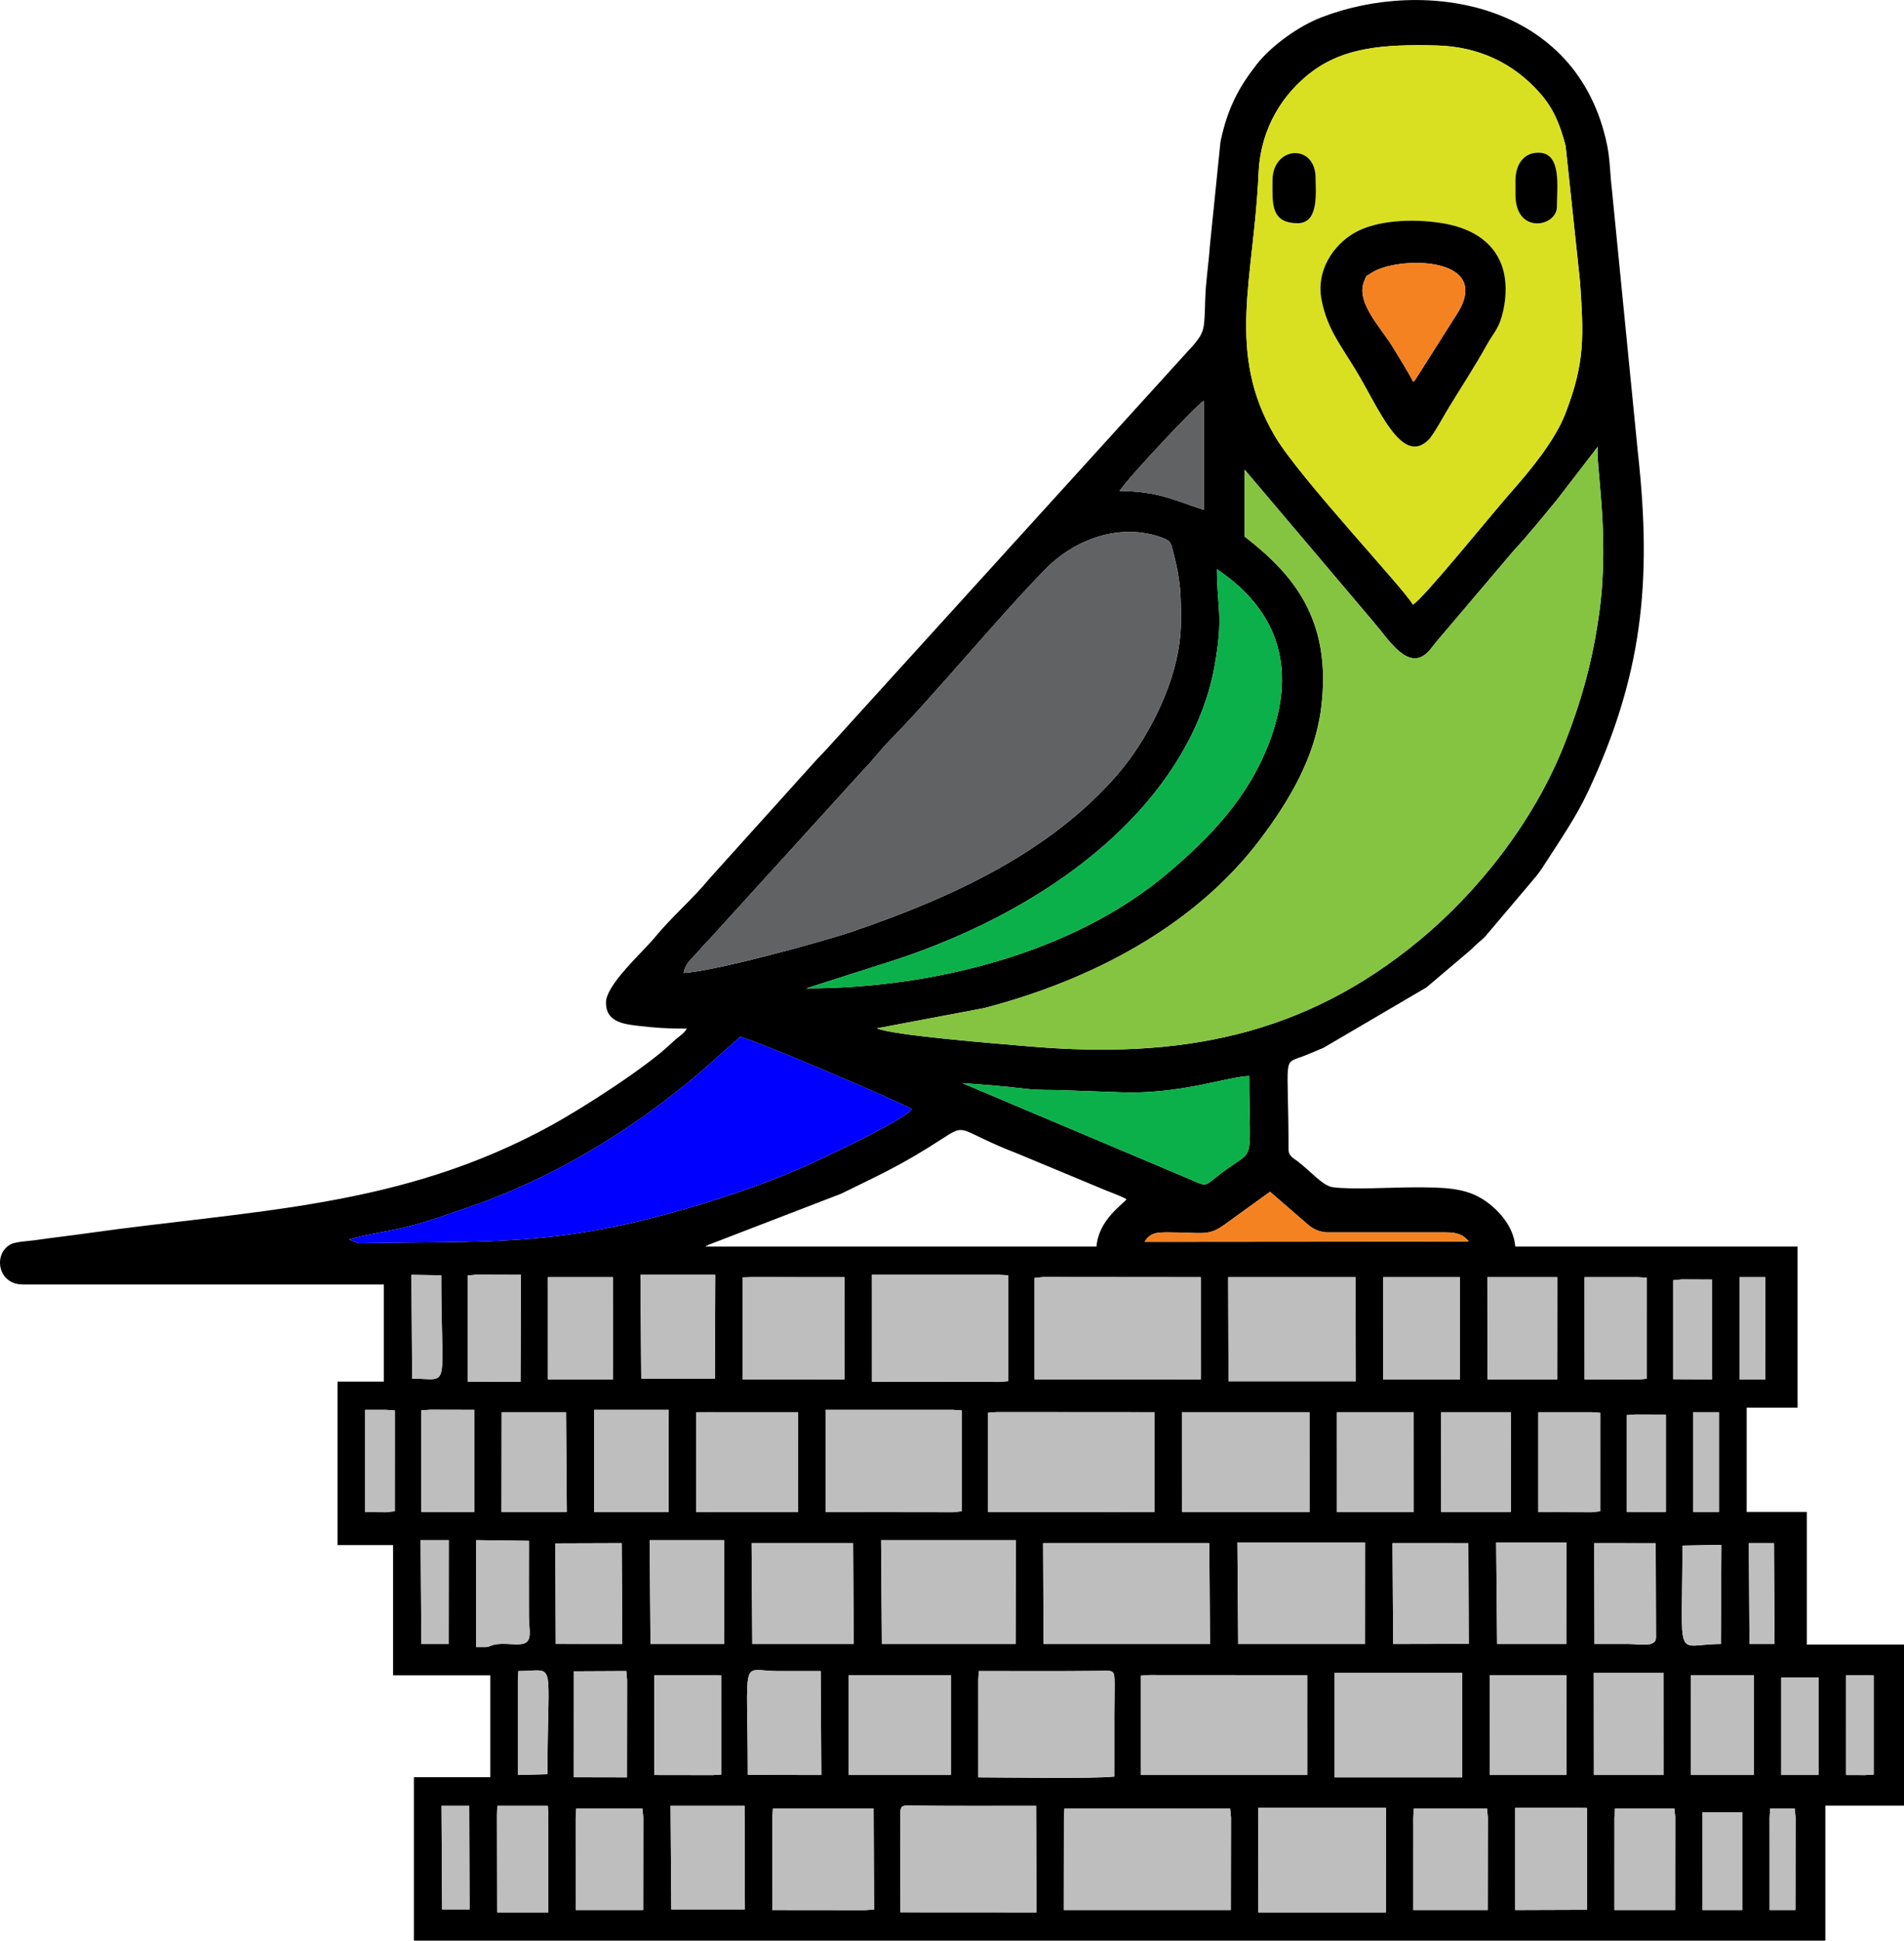 <?xml version="1.0" encoding="UTF-8"?>
<!DOCTYPE svg PUBLIC "-//W3C//DTD SVG 1.1//EN" "http://www.w3.org/Graphics/SVG/1.1/DTD/svg11.dtd">
<!-- Creator: CorelDRAW 2017 -->
<svg xmlns="http://www.w3.org/2000/svg" xml:space="preserve" width="4.991in" height="5.086in" version="1.1" style="shape-rendering:geometricPrecision; text-rendering:geometricPrecision; image-rendering:optimizeQuality; fill-rule:evenodd; clip-rule:evenodd"
viewBox="0 0 4301.76 4383.49"
 xmlns:xlink="http://www.w3.org/1999/xlink">
 <defs>
  <style type="text/css">
   <![CDATA[
    .fil0 {fill:black}
    .fil4 {fill:#0000FE}
    .fil5 {fill:#0CB04A}
    .fil3 {fill:#616264}
    .fil1 {fill:#85C441}
    .fil6 {fill:#BEBEBE}
    .fil2 {fill:#D9E021}
    .fil7 {fill:#F58220}
   ]]>
  </style>
 </defs>
 <g id="Layer_x0020_1">
  <g id="_2804869709088">
   <path class="fil0" d="M2842.85 4083.45l288.56 0 -0.27 236.23 -288.23 0 -0.06 -236.23zm-501.97 -4.45l0.88 240.68 -307.39 -0.18 -0.55 -209.52c-0.1,-35.6 0.73,-31.81 35.21,-31.44 90.58,0.96 181.25,0.46 271.86,0.46zm-1217.94 20.9l0.69 -20.91 114.05 0.01 1.21 20.89 -0.18 219.79 -115.39 0 -0.38 -219.78zm2875.23 5.35l1.21 -20.22 55.5 0.03 1.88 20.17 -0.32 209.1 -58.21 0 -0.06 -209.08zm-151.6 -11.64l89.66 0 -0.02 220.71 -89.58 0 -0.06 -220.71zm-199.05 11.64l1.39 -20.23 134.13 0.04 1.88 20.17 -0.32 209.1 -137.12 0 0.03 -209.08zm-224.17 -21.57l21.08 -0.27 120.24 0.04 20.75 0.45 -0 229.87 -162.06 0.56 -0 -230.65zm-230.24 21.57l1.21 -20.22 165.32 0.03 1.84 20.17 -0.32 209.1 -168.08 0 0.02 -209.08zm-789.38 0l1.2 -20.22 374.27 0.03 2.01 20.17 -0.32 209.1 -377.43 0 0.27 -209.08zm-658.69 0l1.21 -20.22 227.54 0.09 0.97 228.06 -20.22 1.38 -209.77 -0.23 0.27 -209.08zm-229.99 -26.25l167.15 0 0.75 233.9 -166.24 -0 -1.66 -233.89zm-214.36 26.25l1.2 -20.22 149.47 0.03 2.01 20.17 -0.32 209.1 -152.31 0 -0.05 -209.08zm-303.18 -26.25l62.59 0 0.75 233.9 -61.98 -0 -1.37 -233.89zm2017.92 -300.49l5.55 -0.03 282.68 -0.03 0 236.23 -282.68 -0 -5.55 -0.05 0 -236.11zm-805.12 16.39l1.11 -20.35c90.75,0.02 181.23,0.6 271.62,-0.42 33.39,-0.38 35.18,-3.73 35.24,30.84 0.04,23.21 -0.55,46.84 -0.55,70.19 0,45.89 0,91.79 0,137.68 -45.53,5.14 -246.76,1.91 -307.36,1.83l-0.05 -219.78zm-913.64 -19.81l118.36 -0.58 1.72 20.36 -0.29 219.8 -119.9 -0.26 0.11 -239.33zm2874.02 8.71l42.25 0 20.41 0.69 -0.01 223.97 -20.44 1.04 -42.24 -0.17 0.02 -225.52zm-146.38 5.35l84.36 0 0.05 220.17 -84.41 0 0 -220.17zm-203.88 -5.35l141.94 0 -0.02 225.52 -141.94 0 0.03 -225.52zm-219.56 -5.35l157.54 0 0.06 230.87 -157.38 0 -0.22 -230.87zm-235.24 5.35l173.22 0 0.06 225.52 -173.22 0 -0.06 -225.52zm-788.26 1.15l20.16 -1.38 355.82 0.23 0.06 225.52 -376.04 -0.09 0 -224.28zm-659.76 -1.09l5.56 -0.03 225.17 -0.03 0 225.52 -225.17 0 -5.56 -0.06 0 -225.41zm-63.45 -9.29l1.44 234.76 -166.19 -0.32c0.01,-275.91 -17.91,-234.71 66.47,-234.44 32.75,0.1 65.53,0 98.28,0zm-375.73 9.24l131.08 0 20.26 0.83 -0.01 223.62 -20.24 1.28 -131.03 -0.21 -0.06 -225.52zm-308.43 11.1l1.11 -20.35c87.75,0.02 65.8,-35.55 65.8,232.92l-66.91 1.86 0 -214.43zm2781.22 -309.29l56.74 0 1.33 227.82 -56.63 0 -1.44 -227.82zm-570.83 -1.46l158.46 0 -0.15 229.28 -156.2 0 -2.12 -229.28zm-234.24 1.46l171.37 0.06 0.88 227.39 -170.78 0.4 -1.47 -227.85zm-350.44 -1.46l288.33 0 -0.14 229.28 -286.4 0 -1.78 -229.28zm-438.94 1.46l375.38 0 1.57 227.82 -376.01 0 -0.95 -227.82zm-366.12 -6.81l304.34 -0 -0.46 234.63 -302.09 0 -1.78 -234.63zm-292.57 6.81l229.33 0 1.25 227.82 -228.98 0 -1.6 -227.82zm-230.2 -6.81l168.09 -0 -0.14 234.63 -166.17 0 -1.78 -234.63zm-213.24 7.25l149.95 -0.49 1.31 227.86 -150.31 -0.07 -0.95 -227.3zm-304.3 -7.25l63.6 -0 -0.2 234.63 -61.74 0 -1.66 -234.63zm2850.8 12.35l88.02 -1.66 -1.2 223.96c-106.05,-0.04 -86.83,50.1 -86.83,-222.3zm-198.71 222.27l-0.46 -227.84 138.78 0.15 0.72 212.85c0,23.28 -37.01,14.99 -61.78,14.86 -25.74,-0.13 -51.51,-0.01 -77.26,-0.01zm-2505.24 6.95l-21.3 0 0 -241.58 119.07 1.54c-0.05,57.01 -0.31,113.6 -0.03,170.11 0.17,34.35 10.26,60.55 -18.89,63.49 -10.61,1.07 -30.52,-1.08 -42.42,-0.76 -25.71,0.7 -25.7,7.2 -36.44,7.2zm2728.47 -530.52l58.27 0 0 225.52 -58.27 0 0 -225.52zm-150.45 6.53l20.13 -1.41 68.36 0.24 0 220.17 -88.5 -0.34 0.01 -218.65zm-199.8 -6.53l120.3 0 19.88 1.39 -0.04 222.31 -19.48 2.19 -120.65 -0.37 0 -225.52zm-219.56 0l157.54 0 0.06 225.52 -157.54 0 -0.05 -225.52zm-235.25 0l173.22 0 0.06 225.52 -173.22 0 -0.06 -225.52zm-350.25 0l288.23 0 0.06 225.52 -288.23 0 -0.06 -225.52zm-437.92 1.23l20.07 -1.48 355.83 0.25 0.05 225.52 -375.95 -0.1 0 -224.19zm-367.14 -6.58l287.91 0 19.6 1.35 -0.03 227.76 -19.54 2.12 -287.88 -0.36 -0.06 -230.87zm-292.64 5.46l21.18 -0.14 209.44 0.02 0.05 225.52 -230.67 -0.01 0 -225.39zm-230.13 -5.46l168.32 0 -0.27 230.87 -168.16 0 0.11 -230.87zm-209.11 5.35l145.45 0 1.69 225.52 -147.41 0 0.27 -225.52zm-181.79 -4.15l20.1 -1.45 99.72 0.24 0 230.87 -119.83 -0.27 0 -229.4zm-126.64 -1.2l47.43 0 19.6 1.35 -0.05 227.73 -19.51 2.15 -47.46 -0.36 0 -230.87zm1949.87 -299.65l287.97 0 0.25 235.19 -287.45 0 -0.77 -235.19zm-805 -5.35l287.9 0 19.97 1.06 -0.02 239.14 -19.94 1.65 -287.87 -0.27 -0.05 -241.57zm-913.29 1.59l19.71 -1.92 100.66 0.32 -0.92 241.57 -119.45 -0.36 0.01 -239.62zm2873.67 3.75l58.21 0 0.06 230.87 -58.27 0 0 -230.87zm-150.07 6.92l19.74 -1.88 68.36 0.32 0 225.52 -88.11 -0.46 0.01 -223.5zm-200.18 -6.92l120.62 0 19.92 1.11 -0.02 228.34 -19.88 1.72 -120.58 -0.29 -0.05 -230.87zm-219.56 0l157.87 0 -0.27 230.87 -157.38 0 -0.22 -230.87zm-235.24 0l173.22 0 0.06 230.87 -173.39 0 0.11 -230.87zm-787.8 1.63l19.68 -1.95 355.83 0.33 0.06 230.87 -375.57 -0.13 0 -229.12zm-659.78 -1.12l20.8 -0.6 209.44 0.1 0.06 230.87 -230.29 -0.06 0 -230.3zm-230.61 -5.85l169.08 0 -0.84 234.48 -166.45 -0 -1.8 -234.47zm-209.01 5.35l146.76 0 0.38 230.87 -147.09 0 -0.06 -230.87zm-306.73 229.13l-1.71 -234.47 67.38 1.08c-0.11,266.74 22.91,233.39 -65.67,233.39zm1708.13 -330.4c78.08,0 90.29,9.89 128.56,-18.43l101.46 -73.31 88.16 76.38c10.05,7.99 24.75,15.35 42.54,15.35l266.61 0c26.64,0 39.98,5.65 51.72,20.83l-732.44 0.65c12.65,-20.62 26.14,-21.49 53.39,-21.49zm-162.06 32.11l-883.48 0c1.05,-0.75 2.79,-3 3.31,-1.96 0.53,1.04 2.6,-1.57 3.35,-1.93l300.07 -115.59c90.9,-44.57 137.8,-65.48 225.49,-122.36 60.81,-39.44 33.17,-22.06 174.26,32.4l182.09 75.81c19.99,9.11 44.11,16.44 62.88,26.61 -8.92,12.46 -63.02,46.24 -67.96,107.02zm-1688.94 -16.06c37.32,-11.22 97.12,-19.75 133.02,-28.97 49.86,-12.82 82.39,-25.22 127.67,-40.48 197.06,-66.41 376.12,-175.09 531.96,-307.36l91.22 -80.69c24.71,2.81 373.63,151.84 387.77,163.21 -16.17,24.74 -214.82,118.02 -259.48,136.89 -94.72,40.03 -188.14,71.14 -294.4,100.16 -262.64,71.75 -416.61,61.23 -670.41,65.44 -4.89,0.08 -22.73,0.62 -26.37,0.14l-21 -8.34zm1385.7 -353.2c43.58,2.94 100.74,7.63 143.85,12.9 27.35,3.34 48.59,2.23 75.93,3l156.82 5.51c129.27,0 223.11,-35.77 271.71,-37.45 0.01,209.09 17.13,158.63 -62.88,219.26 -42.43,32.15 -28.22,32.06 -78.34,10.96l-507.09 -214.18zm-629.84 -248.83c5.25,-21.68 13.6,-26.98 27.08,-41.84 13.06,-14.38 17.87,-20.47 30.31,-33.06l350.29 -385.22c21.3,-21.69 35.92,-42.31 57.48,-64.25 103.39,-105.17 246.65,-279.94 352.81,-388.03 66.67,-67.87 169.35,-105.52 263.81,-70.6 20.01,7.4 19.65,12.89 24.91,33.3 16.56,64.25 17.15,92.82 17.15,155.15 0,133.77 -80.74,273.68 -141.77,344.54 -152.44,176.98 -374.47,279.12 -598.39,355.87 -69.73,23.91 -320.08,92.01 -383.68,94.14zm1095.67 -226.78c-214.08,182.4 -534.21,261.66 -818.39,261.66l181.24 -57.97c261.79,-82.14 543.86,-244.76 678.26,-493.34 26.52,-49.05 50.95,-108.98 62.99,-176.3 20.64,-115.41 5.72,-127.92 5.35,-219.33 111.87,75.17 188.02,192.43 123.17,377.81 -49.01,140.1 -145.96,233.65 -232.62,307.48zm463.32 -566.14c36.3,42.54 78.01,111.69 122.36,68.58 6.69,-6.5 16.03,-19.82 24.04,-28.95l169.97 -200.32c34.94,-37.85 65.55,-75.72 97.4,-114.44l92.96 -120.66c-5.74,35.28 27.04,194.52 4.04,369.51 -15.32,116.6 -43.17,210.64 -80.03,303.8 -69.47,175.57 -196.51,333.62 -326.7,441.41 -261.75,216.72 -541.97,269.92 -887.89,239.41 -61.33,-5.41 -302.57,-24.15 -338.02,-40.3l241.58 -45.62c241.15,-62.49 476.52,-184.78 624.99,-382.28 63.22,-84.09 122.2,-181.25 136.78,-294.03 26.47,-204.74 -67.38,-306.9 -172.81,-388.97l0 -151.23 291.33 344.09zm-573.63 -295.93c20.43,-31.23 174.83,-195.71 190.07,-203.33l0 246.14c-68.12,-22.09 -101.09,-41.5 -190.07,-42.81zm662.57 256.84c-21.37,-37.71 -256.33,-286.39 -311.82,-380.54 -111.81,-189.73 -47.08,-355.98 -36.88,-593.39 4.54,-105.64 58.16,-182.97 120.5,-229.66 72.23,-54.1 159.36,-62.65 282.1,-59.41 94.85,2.51 174.36,40.4 233.77,108.36 30.57,34.97 44.34,69.41 57.38,118.38l32.76 308.61c7.6,119.48 12.07,179.76 -33.77,297.21 -23.9,61.24 -80.32,128.98 -121.44,175.47 -43.38,49.03 -199.16,242 -222.58,254.96zm-1823.12 898.95c0,41.83 35.67,48.06 69.32,52.12 40.56,4.89 70.25,6.74 113.65,6.74 -8.74,13.35 -20.67,19.08 -32.67,30.77 -56.14,54.73 -200.76,147.45 -272.26,186.85 -342.14,188.59 -672.68,191.17 -1052.02,244.86 -41.36,5.86 -75.03,9.39 -115.67,15.38 -11.32,1.67 -42.96,3.3 -54.13,8.81 -41.13,20.26 -31.79,91.23 26.4,91.23l815.52 0 0 219.39 -104.55 0 0 369.21 125.46 0 0 294.3 219.56 0 0 230.09 -172.51 0 0 369.21 3188.89 0 0 -305 177.74 0 0 -363.86 -219.56 0 0 -299.65 -135.92 0 0 -235.44 115.01 0 0 -363.86 -637.78 0c-3.91,-48.11 -41.74,-86.77 -73.35,-106.85 -41.64,-26.47 -90.32,-26.96 -156.67,-26.92 -47.48,0.03 -140.52,5.57 -182.64,-0.34 -22.2,-3.1 -48.84,-35.22 -78.93,-58.33 -8.76,-6.73 -20.72,-11.71 -20.72,-26.95 0,-217.86 -15.06,-191.88 34.33,-211.01 15.75,-6.1 29.95,-12.56 44.61,-18.55l232.64 -136.44 100.09 -84.83c11.76,-12.2 23.14,-20.46 32.94,-30.49l114.06 -134.74c12.23,-15.49 12.53,-16.58 23.97,-34.33 32.22,-49.96 67.75,-101.97 93.18,-156.11 123.04,-261.97 145.97,-473.53 113.57,-766.66l-59.05 -597.72c-3.63,-28.35 -4,-65.62 -10.3,-96.48 -66.51,-325.79 -411.91,-380.36 -646.17,-289.69 -49.68,19.23 -112.19,62.86 -146.43,106.96 -39.56,50.95 -65.05,97.17 -81.15,173.78l-24.2 237.43c-2.51,38.08 -9.04,77.17 -10.28,117.9 -2.08,68.05 -1.06,72.85 -25.27,102.56l-818.44 901.31c-12.79,14.15 -20.12,22.29 -33.24,35.54l-243.31 269.98c-36.49,44.69 -86.35,87.46 -122.38,131.58 -27.23,33.35 -111.32,107.64 -111.32,148.25z"/>
   <path class="fil1" d="M2811.87 1060.58l0 151.23c105.43,82.06 199.28,184.23 172.81,388.97 -14.58,112.78 -73.56,209.94 -136.78,294.03 -148.46,197.5 -383.84,319.79 -624.99,382.28l-241.58 45.62c35.45,16.15 276.69,34.9 338.02,40.3 345.92,30.52 626.14,-22.69 887.89,-239.41 130.18,-107.79 257.23,-265.83 326.7,-441.41 36.87,-93.17 64.71,-187.2 80.03,-303.8 23,-175 -9.78,-334.24 -4.04,-369.51l-92.96 120.66c-31.85,38.72 -62.46,76.58 -97.4,114.44l-169.97 200.32c-8.01,9.13 -17.35,22.46 -24.04,28.95 -44.35,43.11 -86.06,-26.04 -122.36,-68.58l-291.33 -344.09z"/>
   <path class="fil2" d="M2986.46 680.67c-15.56,-72.57 30.17,-129.27 72.2,-153.94 50.82,-29.83 132.36,-33.3 197.92,-23 59.43,9.33 115.09,36.35 136.48,96.07 11.57,32.29 10.45,68.88 3.37,101.19 -9.16,41.74 -19.96,46.66 -37.94,78.99 -27.93,50.21 -55.1,90.96 -86.08,141.81 -9.43,15.48 -33.48,60.22 -45.16,71.77 -60.81,60.15 -113.19,-74.37 -164.17,-158.03 -35.18,-57.75 -63.07,-91.6 -76.63,-154.86zm437.46 -272.9c0,-34.95 17.45,-62.98 51.88,-62.98 53.11,0 41.82,76.83 41.82,121.84 0,45.96 -93.7,63.9 -93.7,-26.76l0 -32.1zm-548.93 0c0,-78.76 97.44,-84.62 97.44,-5.35 0,30.66 8.14,101.66 -40.31,101.66 -62.13,0 -57.12,-45.86 -57.12,-96.31zm317.17 957.81c23.42,-12.97 179.2,-205.93 222.58,-254.96 41.13,-46.49 97.54,-114.23 121.44,-175.47 45.84,-117.45 41.38,-177.73 33.77,-297.21l-32.76 -308.61c-13.04,-48.97 -26.81,-83.41 -57.38,-118.38 -59.41,-67.96 -138.92,-105.85 -233.77,-108.36 -122.74,-3.24 -209.86,5.3 -282.1,59.41 -62.34,46.69 -115.96,124.02 -120.5,229.66 -10.2,237.4 -74.93,403.65 36.88,593.39 55.48,94.14 290.45,342.82 311.82,380.54z"/>
   <path class="fil3" d="M1544.21 2197.59c63.6,-2.13 313.94,-70.24 383.68,-94.14 223.92,-76.75 445.96,-178.9 598.39,-355.87 61.02,-70.85 141.77,-210.77 141.77,-344.54 0,-62.32 -0.58,-90.9 -17.15,-155.15 -5.26,-20.41 -4.9,-25.9 -24.91,-33.3 -94.46,-34.93 -197.14,2.72 -263.81,70.6 -106.16,108.09 -249.42,282.86 -352.81,388.03 -21.57,21.94 -36.18,42.55 -57.48,64.25l-350.29 385.22c-12.44,12.59 -17.25,18.68 -30.31,33.06 -13.49,14.86 -21.83,20.16 -27.08,41.84z"/>
   <path class="fil4" d="M809.35 2807.96c3.64,0.48 21.48,-0.06 26.37,-0.14 253.81,-4.21 407.77,6.31 670.41,-65.44 106.26,-29.03 199.68,-60.14 294.4,-100.16 44.65,-18.87 243.3,-112.15 259.48,-136.89 -14.15,-11.37 -363.06,-160.4 -387.77,-163.21l-91.22 80.69c-155.85,132.28 -334.91,240.96 -531.96,307.36 -45.29,15.26 -77.81,27.66 -127.67,40.48 -35.89,9.23 -95.7,17.75 -133.02,28.97l21 8.34z"/>
   <path class="fil5" d="M1821.49 2232.47c284.18,0 604.31,-79.26 818.39,-261.66 86.66,-73.84 183.61,-167.38 232.62,-307.48 64.85,-185.38 -11.31,-302.63 -123.17,-377.81 0.37,91.41 15.3,103.93 -5.35,219.33 -12.04,67.32 -36.47,127.26 -62.99,176.3 -134.4,248.59 -416.48,411.2 -678.26,493.34l-181.24 57.97z"/>
   <path class="fil0" d="M3192.95 862.6c-11.73,-23.23 -31.92,-55.08 -46.94,-79.82 -25.89,-42.64 -82.57,-99 -64.42,-146.2 7.31,-19.01 4.83,-11.33 14.35,-18.4 54.99,-40.91 282.83,-42.74 194.82,92.45l-92.67 146.21c-0.5,0.62 -2.19,3.75 -2.56,2.89 -0.37,-0.86 -1.7,1.93 -2.58,2.87zm-206.49 -181.93c13.56,63.26 41.44,97.1 76.63,154.86 50.97,83.66 103.35,218.18 164.17,158.03 11.68,-11.55 35.73,-56.29 45.16,-71.77 30.98,-50.85 58.15,-91.61 86.08,-141.81 17.98,-32.33 28.78,-37.25 37.94,-78.99 7.09,-32.31 8.2,-68.9 -3.37,-101.19 -21.39,-59.72 -77.05,-86.74 -136.48,-96.07 -65.56,-10.3 -147.11,-6.83 -197.92,23 -42.04,24.68 -87.76,81.38 -72.2,153.94z"/>
   <polygon class="fil6" points="2337.35,3115.59 2712.93,3115.72 2712.87,2884.85 2357.04,2884.52 2337.35,2886.47 "/>
   <polygon class="fil6" points="2403.46,4314.32 2780.89,4314.32 2781.2,4105.22 2779.2,4085.05 2404.93,4085.03 2403.73,4105.24 "/>
   <polygon class="fil6" points="2357.72,3713.42 2733.72,3713.42 2732.15,3485.6 2356.77,3485.6 "/>
   <polygon class="fil6" points="2577.36,4009.23 2953.4,4009.32 2953.34,3783.8 2597.52,3783.57 2577.36,3784.95 "/>
   <polygon class="fil6" points="2232.42,3415.27 2608.37,3415.37 2608.32,3189.85 2252.49,3189.6 2232.42,3191.08 "/>
   <path class="fil5" d="M2681.15 2660.6c50.11,21.1 35.91,21.18 78.34,-10.96 80.01,-60.63 62.89,-10.17 62.88,-219.26 -48.6,1.69 -142.44,37.45 -271.71,37.45l-156.82 -5.51c-27.33,-0.77 -48.58,0.35 -75.93,-3 -43.11,-5.27 -100.27,-9.97 -143.85,-12.9l507.09 214.18z"/>
   <polygon class="fil6" points="1969.88,3121.07 2257.75,3121.35 2277.69,3119.7 2277.71,2880.56 2257.73,2879.5 1969.83,2879.5 "/>
   <path class="fil6" d="M2210.36 4014.67c60.6,0.08 261.83,3.31 307.36,-1.83 0,-45.89 0,-91.79 0,-137.68 0,-23.35 0.59,-46.98 0.55,-70.19 -0.05,-34.57 -1.85,-31.22 -35.24,-30.84 -90.4,1.02 -180.88,0.44 -271.62,0.42l-1.11 20.35 0.05 219.78z"/>
   <path class="fil6" d="M2340.89 4079c-90.61,0 -181.28,0.5 -271.86,-0.46 -34.49,-0.37 -35.32,-4.15 -35.21,31.44l0.55 209.52 307.39 0.18 -0.88 -240.68z"/>
   <polygon class="fil6" points="1992.43,3713.42 2294.52,3713.42 2294.98,3478.79 1990.64,3478.8 "/>
   <polygon class="fil6" points="1865.33,3415.37 2153.21,3415.72 2172.75,3413.6 2172.79,3185.85 2153.18,3184.5 1865.28,3184.5 "/>
   <polygon class="fil6" points="2842.91,4319.67 3131.15,4319.67 3131.41,4083.45 2842.85,4083.45 "/>
   <polygon class="fil6" points="3015.42,4014.62 3020.98,4014.67 3303.66,4014.67 3303.66,3778.45 3020.98,3778.48 3015.42,3778.5 "/>
   <polygon class="fil6" points="2775.6,3120.03 3063.05,3120.03 3062.8,2884.85 2774.83,2884.85 "/>
   <polygon class="fil6" points="2797.49,3713.42 3083.89,3713.42 3084.04,3484.15 2795.71,3484.15 "/>
   <polygon class="fil6" points="2670.4,3415.37 2958.63,3415.37 2958.57,3189.85 2670.34,3189.85 "/>
   <polygon class="fil6" points="1677.57,3115.66 1907.86,3115.72 1907.81,2884.85 1698.37,2884.75 1677.57,2885.35 "/>
   <polygon class="fil6" points="1744.77,4314.32 1954.54,4314.55 1974.76,4313.17 1973.79,4085.11 1746.24,4085.03 1745.04,4105.24 "/>
   <polygon class="fil6" points="1699.68,3713.42 1928.66,3713.42 1927.41,3485.6 1698.08,3485.6 "/>
   <polygon class="fil6" points="1917.61,4009.26 1923.16,4009.32 2148.34,4009.32 2148.34,3783.8 1923.16,3783.82 1917.61,3783.85 "/>
   <polygon class="fil6" points="1572.63,3415.35 1803.31,3415.37 1803.25,3189.85 1593.82,3189.82 1572.63,3189.96 "/>
   <polygon class="fil6" points="3125.04,3115.72 3298.43,3115.72 3298.37,2884.85 3125.15,2884.85 "/>
   <polygon class="fil6" points="1448.75,3113.97 1615.2,3113.98 1616.04,2879.5 1446.96,2879.5 "/>
   <polygon class="fil6" points="1469.66,3713.42 1635.83,3713.42 1635.96,3478.79 1467.88,3478.8 "/>
   <polygon class="fil6" points="3365.68,4009.32 3538.9,4009.32 3538.85,3783.8 3365.62,3783.8 "/>
   <polygon class="fil6" points="3020.65,3415.37 3193.88,3415.37 3193.82,3189.85 3020.59,3189.85 "/>
   <polygon class="fil6" points="1516.71,4312.89 1682.95,4312.89 1682.19,4079 1515.05,4079 "/>
   <path class="fil6" d="M1854.15 3774.56c-32.76,0 -65.53,0.1 -98.28,-0 -84.38,-0.27 -66.45,-41.47 -66.47,234.44l166.19 0.32 -1.44 -234.76z"/>
   <polygon class="fil6" points="3147.62,3713.46 3318.4,3713.06 3317.52,3485.67 3146.15,3485.6 "/>
   <polygon class="fil6" points="1342.4,3415.37 1510.56,3415.37 1510.83,3184.5 1342.51,3184.5 "/>
   <polygon class="fil6" points="3193.09,4314.32 3361.16,4314.32 3361.48,4105.22 3359.63,4085.05 3194.32,4085.03 3193.11,4105.24 "/>
   <path class="fil7" d="M3192.95 862.6c0.88,-0.94 2.21,-3.73 2.58,-2.87 0.37,0.86 2.06,-2.27 2.56,-2.89l92.67 -146.21c88.01,-135.19 -139.82,-133.36 -194.82,-92.45 -9.51,7.08 -7.03,-0.6 -14.35,18.4 -18.15,47.21 38.53,103.57 64.42,146.2 15.03,24.74 35.21,56.59 46.94,79.82z"/>
   <polygon class="fil6" points="3423.35,4314.33 3585.41,4313.76 3585.41,4083.9 3564.66,4083.45 3444.42,4083.4 3423.35,4083.67 "/>
   <polygon class="fil6" points="3360.61,3115.72 3517.99,3115.72 3518.26,2884.85 3360.39,2884.85 "/>
   <polygon class="fil6" points="3601.09,4009.32 3758.47,4009.32 3758.41,3778.45 3600.87,3778.45 "/>
   <polygon class="fil6" points="3382.5,3713.42 3538.7,3713.42 3538.85,3484.15 3380.39,3484.15 "/>
   <polygon class="fil6" points="3255.9,3415.37 3413.44,3415.37 3413.38,3189.85 3255.84,3189.85 "/>
   <polygon class="fil6" points="1300.74,4314.32 1453.05,4314.32 1453.37,4105.22 1451.36,4085.05 1301.89,4085.03 1300.68,4105.24 "/>
   <polygon class="fil6" points="1255.58,3713.35 1405.89,3713.42 1404.58,3485.57 1254.63,3486.05 "/>
   <polygon class="fil6" points="1478.48,4009.32 1609.51,4009.53 1629.76,4008.25 1629.77,3784.63 1609.5,3783.8 1478.42,3783.8 "/>
   <polygon class="fil6" points="1238.01,3115.72 1385.09,3115.72 1384.71,2884.85 1237.95,2884.85 "/>
   <polygon class="fil6" points="1133.13,3415.37 1280.54,3415.37 1278.85,3189.85 1133.4,3189.85 "/>
   <polygon class="fil6" points="3580.01,3115.72 3700.6,3116.01 3720.48,3114.29 3720.5,2885.95 3700.58,2884.85 3579.96,2884.85 "/>
   <polygon class="fil6" points="3820.41,4009.32 3962.35,4009.32 3962.37,3783.8 3820.43,3783.8 "/>
   <path class="fil6" d="M3602.43 3713.42c25.75,0 51.52,-0.12 77.26,0.01 24.77,0.13 61.78,8.42 61.78,-14.86l-0.72 -212.85 -138.78 -0.15 0.46 227.84z"/>
   <polygon class="fil6" points="3475.4,3415.37 3596.06,3415.74 3615.54,3413.55 3615.58,3191.24 3595.7,3189.85 3475.4,3189.85 "/>
   <polygon class="fil6" points="3647.48,4314.32 3784.6,4314.32 3784.92,4105.22 3783.04,4085.05 3648.91,4085.02 3647.52,4105.24 "/>
   <polygon class="fil6" points="1056.54,3120.71 1175.99,3121.07 1176.91,2879.5 1076.25,2879.18 1056.54,2881.09 "/>
   <polygon class="fil6" points="1296.56,4014.41 1416.46,4014.67 1416.75,3794.87 1415.03,3774.51 1296.66,3775.09 "/>
   <path class="fil6" d="M1097.19 3720.37c10.73,0 10.73,-6.49 36.44,-7.2 11.9,-0.32 31.81,1.83 42.42,0.76 29.15,-2.94 19.07,-29.14 18.89,-63.49 -0.28,-56.51 -0.02,-113.1 0.03,-170.11l-119.07 -1.54 0 241.58 21.3 0z"/>
   <polygon class="fil6" points="1123.32,4319.67 1238.72,4319.67 1238.89,4099.88 1237.68,4079 1123.63,4078.99 1122.94,4099.89 "/>
   <polygon class="fil6" points="951.6,3415.1 1071.43,3415.37 1071.43,3184.5 971.71,3184.26 951.6,3185.7 "/>
   <path class="fil7" d="M2639.36 2783.57c-27.25,0 -40.74,0.87 -53.39,21.49l732.44 -0.65c-11.74,-15.18 -25.08,-20.83 -51.72,-20.83l-266.61 0c-17.78,0 -32.48,-7.36 -42.54,-15.35l-88.16 -76.38 -101.46 73.31c-38.27,28.32 -50.47,18.43 -128.56,18.43z"/>
   <path class="fil3" d="M2529.58 1108.74c88.97,1.31 121.95,20.72 190.07,42.81l0 -246.14c-15.24,7.62 -169.64,172.1 -190.07,203.33z"/>
   <polygon class="fil6" points="3780.14,3115.26 3868.25,3115.72 3868.25,2890.2 3799.88,2889.88 3780.14,2891.76 "/>
   <polygon class="fil6" points="3846.63,4314.32 3936.21,4314.32 3936.23,4093.61 3846.57,4093.61 "/>
   <path class="fil6" d="M3801.14 3491.15c0,272.41 -19.23,222.27 86.83,222.3l1.2 -223.96 -88.02 1.66z"/>
   <polygon class="fil6" points="3675.2,3415.03 3763.7,3415.37 3763.7,3195.2 3695.34,3194.96 3675.21,3196.37 "/>
   <polygon class="fil6" points="4024.31,4009.32 4108.72,4009.32 4108.67,3789.15 4024.31,3789.15 "/>
   <path class="fil6" d="M1169.99 4009.32l66.91 -1.86c0,-268.47 21.95,-232.9 -65.8,-232.92l-1.11 20.35 0 214.43z"/>
   <path class="fil6" d="M931.22 3113.97c88.58,0 65.56,33.35 65.67,-233.39l-67.38 -1.08 1.71 234.47z"/>
   <polygon class="fil6" points="824.96,3415.37 872.43,3415.73 891.94,3413.58 891.99,3185.85 872.4,3184.5 824.96,3184.5 "/>
   <polygon class="fil6" points="951.99,3713.42 1013.73,3713.42 1013.93,3478.79 950.33,3478.8 "/>
   <polygon class="fil6" points="998.87,4312.89 1060.85,4312.89 1060.1,4079 997.5,4079 "/>
   <polygon class="fil6" points="4170.66,4009.32 4212.9,4009.49 4233.34,4008.45 4233.35,3784.48 4212.93,3783.8 4170.69,3783.8 "/>
   <polygon class="fil6" points="3930.21,3115.72 3988.49,3115.72 3988.43,2884.85 3930.21,2884.85 "/>
   <polygon class="fil6" points="3998.23,4314.32 4056.44,4314.32 4056.76,4105.22 4054.88,4085.05 3999.38,4085.03 3998.17,4105.24 "/>
   <path class="fil0" d="M2874.98 407.77c0,50.45 -5.01,96.31 57.12,96.31 48.46,0 40.31,-71 40.31,-101.66 0,-79.27 -97.44,-73.41 -97.44,5.35z"/>
   <polygon class="fil6" points="3825.66,3415.37 3883.93,3415.37 3883.93,3189.85 3825.66,3189.85 "/>
   <path class="fil0" d="M3423.91 407.77l0 32.1c0,90.66 93.7,72.72 93.7,26.76 0,-45.01 11.29,-121.84 -41.82,-121.84 -34.42,0 -51.88,28.03 -51.88,62.98z"/>
   <polygon class="fil6" points="3952.65,3713.42 4009.28,3713.42 4007.95,3485.6 3951.21,3485.6 "/>
  </g>
 </g>
</svg>
